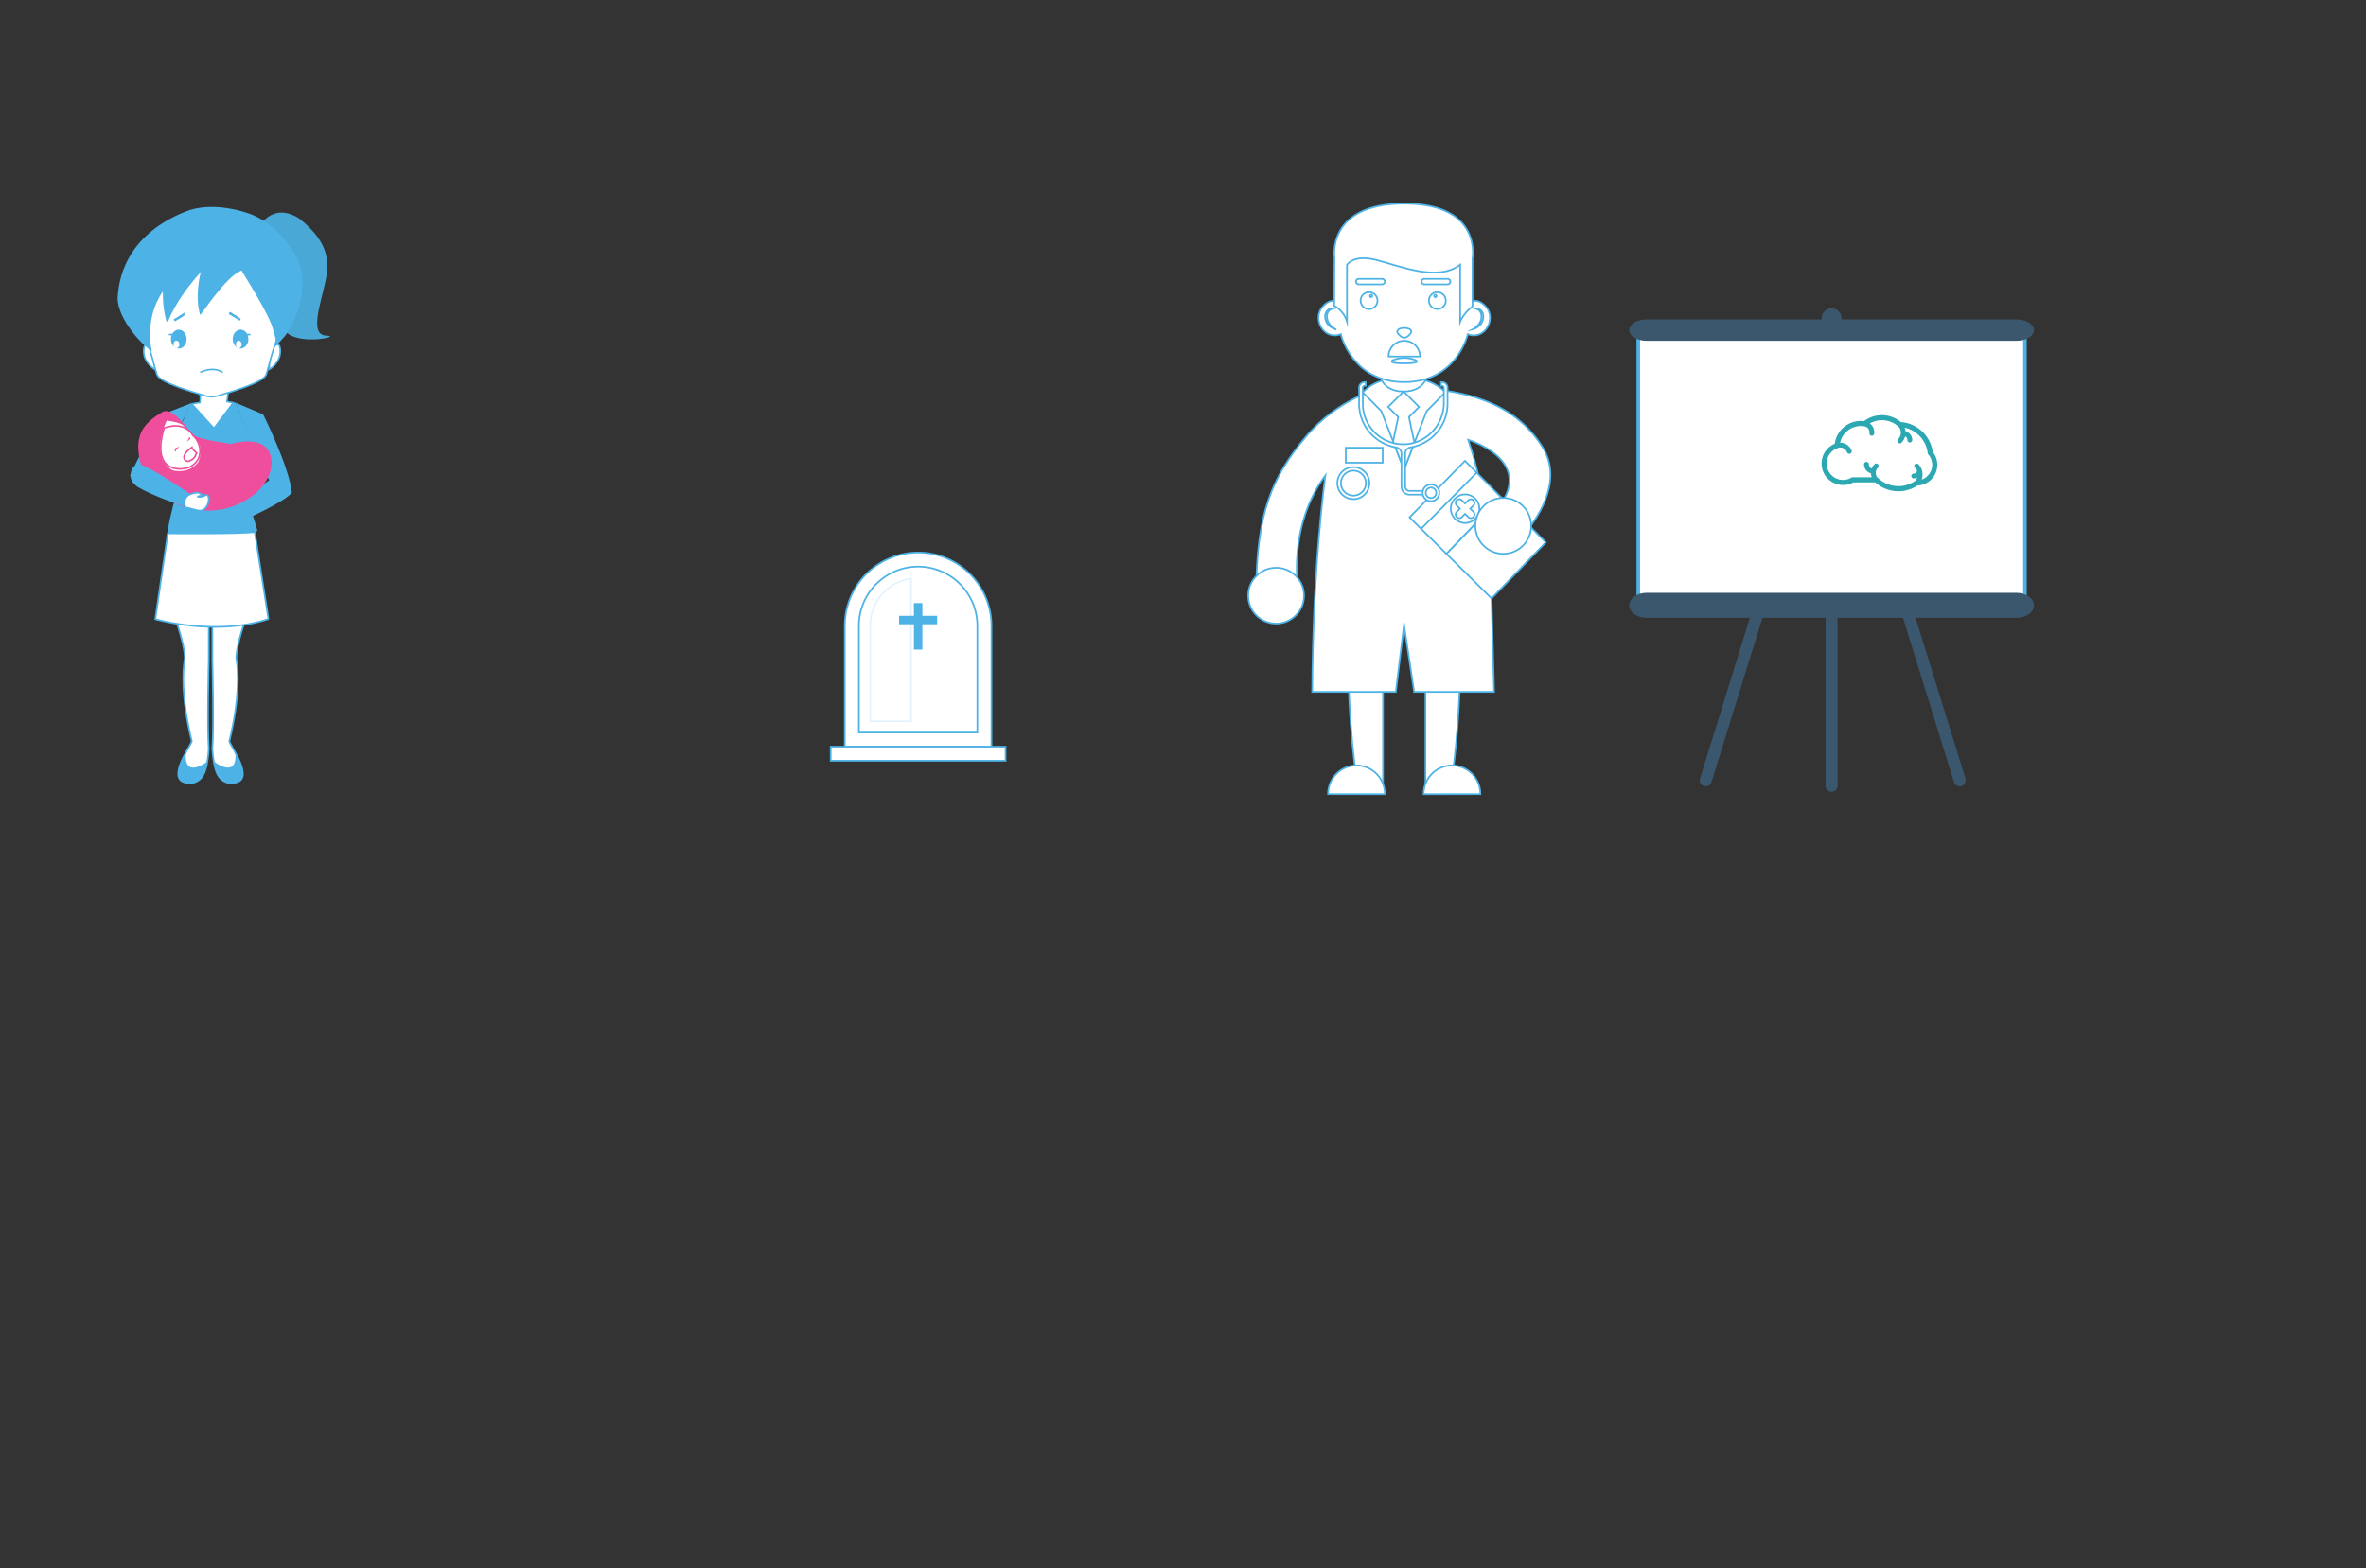 <svg xmlns="http://www.w3.org/2000/svg" viewBox="0 0 2606.97 1728"><rect x="0" y="0" width="2606.97" height="1728" fill="#333333" stroke="none"/><defs><style>.cls-1,.cls-12,.cls-13,.cls-14,.cls-16,.cls-3,.cls-6,.cls-7,.cls-9{fill:#fff;}.cls-1,.cls-10,.cls-16,.cls-3,.cls-6,.cls-7,.cls-8{stroke:#4db2e5;}.cls-1,.cls-10,.cls-12,.cls-13,.cls-14,.cls-16,.cls-3,.cls-6,.cls-7,.cls-8{stroke-miterlimit:10;}.cls-1,.cls-16{stroke-width:1.86px;}.cls-2{fill:#3b576d;}.cls-3{stroke-width:3.95px;}.cls-4{fill:#4db2e5;}.cls-5{fill:#4aa8d7;}.cls-6{stroke-width:1.67px;}.cls-7,.cls-8{stroke-width:1.73px;}.cls-10,.cls-8{fill:none;}.cls-10{stroke-width:2.7px;}.cls-11{fill:#ee4e9c;}.cls-12,.cls-13,.cls-14{stroke:#ee4e9c;}.cls-12{stroke-width:1.74px;}.cls-13{stroke-width:1.24px;}.cls-14{stroke-width:1.01px;}.cls-15{fill:#2ba8b2;}.cls-16{opacity:0.15;}</style></defs><title>timer</title><g id="Layer_3" data-name="Layer 3"><path class="cls-1" d="M1523.87,745.29V875.1h-26.57S1487.55,822,1485.87,747,1523.87,745.29,1523.87,745.29Z"/><path class="cls-1" d="M1570.62,745.29V875.1h26.57S1606.94,822,1608.62,747,1570.62,745.29,1570.62,745.29Z"/><path class="cls-1" d="M1522.36,427.39s-47.67,10.85-84.24,54.73-54,83.74-54,172.52l46.41-3.53S1417.94,581,1460.31,524c0,0-13.79,97.86-14.46,238.44H1538l9-74,11.15,74h88.11L1641.84,601s-5-60.37-24.14-116.36c0,0,72.64,21.69,34.3,73.15L1681.26,586s45.4-49.44,18.66-92.82C1667,439.85,1605.09,424.62,1522.36,427.39Z"/><path class="cls-1" d="M1547,419.7s-24.64-8.7-45.52,12.65L1522,453l25,64.4,25-64.4,20.52-20.68C1571.67,411,1547,419.7,1547,419.7Z"/><rect class="cls-1" x="1482.84" y="493.39" width="40.69" height="16.48"/><path class="cls-1" d="M1546.52,408l-26.43,4s1.91,19.42,26.43,19.42S1573,412,1573,412Z"/><path class="cls-1" d="M1637,337.68c-12.4-13.45-21.53-.84-21.53-.84V272.27H1479.1v64.57s-9.13-12.61-21.53.84,1,37.83,19.81,30.6c0,0,12.06,52.8,69.93,52.8s69.93-52.8,69.93-52.8C1636,375.52,1649.44,351.14,1637,337.68Z"/><path class="cls-1" d="M1470.11,337.09s10.12,4.29,14.08,17.4V291.95s6.39-11.85,31.86-5.55,67.85,24.72,92.82,5.3V354.5s3.53-9.08,13.62-16.9V284.55s10.79-60.2-75.19-60.2-76.91,59.53-76.91,59.53Z"/><path class="cls-1" d="M1522.86,313.39h-25.73a3,3,0,1,1,0-6.05h25.73a3,3,0,0,1,0,6.05Z"/><circle class="cls-1" cx="1508.49" cy="331.29" r="9.33"/><circle class="cls-1" cx="1510.76" cy="326.16" r="1.34"/><path class="cls-1" d="M1595.09,313.39h-25.73a3,3,0,0,1,0-6.05h25.73a3,3,0,1,1,0,6.05Z"/><circle class="cls-1" cx="1583.74" cy="331.29" r="9.33"/><circle class="cls-1" cx="1581.47" cy="326.16" r="1.35"/><path class="cls-1" d="M1547.3,361.39c-6.11,0-9.81,3.19-6.61,6.56s4.48,4.2,6.61,4.2,3.42-.84,6.62-4.2S1553.41,361.39,1547.3,361.39Z"/><path class="cls-1" d="M1547.3,394.35c-9.18,0-26.26,6.05,0,6.05S1556.48,394.35,1547.3,394.35Z"/><path class="cls-1" d="M1469.27,339.87a13.5,13.5,0,0,0-1.32.4,10.4,10.4,0,0,0-1.41.63,9.88,9.88,0,0,0-1.6,1.08,8.05,8.05,0,0,0-1.47,1.63,8.16,8.16,0,0,0-1,2.2,11.4,11.4,0,0,0-.34,2.6c0,.44,0,1,0,1.33l.18,1.49a16.38,16.38,0,0,0,.77,2.6,13.32,13.32,0,0,0,1.26,2.39,17.88,17.88,0,0,0,3.23,3.7,21.45,21.45,0,0,0,2.84,2.17c.73.48,1.18.72,1.18.72a15.57,15.57,0,0,1-4.67-2,15.8,15.8,0,0,1-4-3.57,15.05,15.05,0,0,1-1.6-2.63,14.47,14.47,0,0,1-1-3.1l-.21-1.49c-.06-.63,0-1.1,0-1.64a10.49,10.49,0,0,1,.55-3.1,8.29,8.29,0,0,1,1.45-2.62,7.74,7.74,0,0,1,2-1.69,8.76,8.76,0,0,1,3.63-1.11A5.68,5.68,0,0,1,1469.27,339.87Z"/><path class="cls-1" d="M1625.33,339.87a5.69,5.69,0,0,1,1.41,0,8.74,8.74,0,0,1,3.63,1.11,7.75,7.75,0,0,1,2,1.69,8.38,8.38,0,0,1,1.45,2.62,10.44,10.44,0,0,1,.54,3.1c0,.55,0,1,0,1.64l-.21,1.49a14.58,14.58,0,0,1-1,3.1,15.17,15.17,0,0,1-1.6,2.63,15.83,15.83,0,0,1-4,3.57,15.57,15.57,0,0,1-4.67,2s.45-.24,1.18-.72a21.59,21.59,0,0,0,2.84-2.17,17.94,17.94,0,0,0,3.22-3.7,13.34,13.34,0,0,0,1.26-2.39,16.36,16.36,0,0,0,.77-2.6l.18-1.49c0-.36,0-.9,0-1.33a11.29,11.29,0,0,0-.34-2.6,8.16,8.16,0,0,0-1-2.2,7.92,7.92,0,0,0-1.47-1.63,10,10,0,0,0-1.6-1.08,10.52,10.52,0,0,0-1.41-.63A13.43,13.43,0,0,0,1625.33,339.87Z"/><circle class="cls-1" cx="1406.08" cy="656.42" r="30.77"/><circle class="cls-1" cx="1491.25" cy="532.4" r="17.66"/><circle class="cls-1" cx="1491.25" cy="532.4" r="13.79"/><polygon class="cls-1" points="1653.73 547.75 1593.7 610.26 1643.45 659.44 1703.21 597.65 1653.73 547.75"/><polygon class="cls-1" points="1627.11 520.9 1565.86 582.74 1627.11 520.9 1614.17 507.85 1553.13 570.15 1593.7 610.26 1653.73 547.75 1627.11 520.9"/><circle class="cls-1" cx="1614.3" cy="560.57" r="15.76"/><path class="cls-1" d="M1620,560.57l3.52-3.52a4,4,0,0,0-5.71-5.71l-3.52,3.52-3.51-3.52a4,4,0,0,0-5.71,5.71l3.52,3.52-3.52,3.52a4,4,0,1,0,5.71,5.71l3.51-3.52,3.52,3.52a4,4,0,0,0,5.71-5.71Z"/><path class="cls-1" d="M1494.61,843.49a31.45,31.45,0,0,0-31.28,31.61h62.55A31.45,31.45,0,0,0,1494.61,843.49Z"/><path class="cls-1" d="M1599.88,843.49a31.45,31.45,0,0,1,31.28,31.61H1568.6A31.45,31.45,0,0,1,1599.88,843.49Z"/><circle class="cls-1" cx="1656.38" cy="579.49" r="30.77"/><polyline class="cls-1" points="1546.59 431.43 1563.59 448.43 1552.46 459.55 1558.13 486.41 1558.37 488.21 1547.03 517.44 1534.98 486.41 1540.65 459.55 1529.52 448.43 1546.52 431.43"/></g><g id="Layer_2" data-name="Layer 2"><g id="chart"><path class="cls-2" d="M2018.15,872.54a6.62,6.62,0,0,1-6.62-6.62V596a6.63,6.63,0,0,1,6.62-6.62h0a6.62,6.62,0,0,1,6.62,6.62v269.9a6.62,6.62,0,0,1-6.62,6.62Z"/><path class="cls-2" d="M2161.24,866.19a6.63,6.63,0,0,1-8.29-4.37L2073,604a6.62,6.62,0,0,1,4.36-8.28h0a6.61,6.61,0,0,1,8.29,4.36l80,257.79a6.63,6.63,0,0,1-4.36,8.29Z"/><path class="cls-2" d="M1877.52,866.19a6.63,6.63,0,0,0,8.29-4.37l80-257.79a6.62,6.62,0,0,0-4.37-8.28h0a6.62,6.62,0,0,0-8.29,4.36l-80,257.79a6.63,6.63,0,0,0,4.36,8.29Z"/><rect class="cls-3" x="1805.13" y="369.35" width="426.03" height="292.09"/><path class="cls-2" d="M2241.15,363.74c0,6.51-8.63,11.79-19.28,11.79H1814.43c-10.65,0-19.27-5.28-19.27-11.79h0c0-6.51,8.62-11.78,19.27-11.78h407.45c10.65,0,19.28,5.27,19.28,11.78Z"/><path class="cls-2" d="M2241.15,667c0,7.6-8.63,13.77-19.28,13.77H1814.43c-10.65,0-19.27-6.16-19.27-13.77h0c0-7.6,8.62-13.76,19.27-13.76h407.45c10.65,0,19.28,6.16,19.28,13.76Z"/><circle class="cls-2" cx="2018.15" cy="350.83" r="11.01"/></g><path class="cls-1" d="M195.15,687.43s10.16,30.27,8.24,40.19c-1.92,11.16-3.91,40.3,7.93,89.29-1.79,6.2-32.55,47.75-.12,45.89,12.59-1.86,17-13,18.83-37.2-1.9-27.28,0-98,0-98V687.43"/><path class="cls-1" d="M268.85,687.43s-10.16,30.27-8.24,40.19c1.92,11.16,3.91,40.3-7.93,89.29,1.79,6.2,32.55,47.75.12,45.89-12.59-1.86-17-13-18.83-37.2,1.9-27.28,0-98,0-98V687.43"/><path class="cls-4" d="M184.33,502.33s10,34.87,10.58,39.12c-12.17,45.06-10.08,46.3-10.08,46.3s57.44,16.12,98.78-2.89c-3.72-14.88-12.81-37.62-12.4-44.65S281,497.74,281,497.74l-21.38-54-50,2.08Z"/><path class="cls-5" d="M285.1,250.57S299.83,221.51,330,241c28.68,23.39,34.52,42.63,28.42,69.85s-17.25,58.46,1.19,59-31.37,11.59-45.08-4.76S285.1,250.57,285.1,250.57Z"/><path class="cls-6" d="M220.18,431.88s1.17,8.43,0,11.89a58.19,58.19,0,0,0-8.82,1.39L235.76,472l21.18-28.25L250,442.62l1.5-10.74"/><path class="cls-7" d="M165.55,381.72s-7.17-7.49-7.17,5.48,12.11,19.89,12.11,19.89V393.32Z"/><path class="cls-7" d="M301.68,381.72s7.17-7.49,7.17,5.48-12.11,19.89-12.11,19.89V393.32Z"/><path class="cls-7" d="M233.12,437.35s-7.21-.86-6.92-1.15c-50.16-14.41-52.18-21-53.33-23.64s-5.19-19.31-7.21-25.37c-2-7.49-17.58-48.14-19.31-55.49-14.27-60.1,57.41-93.88,57.41-93.88s14.49-5.73,50.93-2.41c0,0,79.47,36.18,65.2,96.29-1.73,7.35-17.3,48-19.31,55.49-2,6.05-6.05,22.77-7.21,25.37S290.2,421.79,240,436.2c.29.29-6.92,1.15-6.92,1.15"/><path class="cls-4" d="M271.38,234.38s-32.29-11.79-61.69-3.14c-9.22,3.46-76.68,25.37-80.14,98,1.15,24.21,27.67,51.31,37.76,57.94,0,0-8.94-35.46,11.82-65.44,1.15-1.15-1.15,11.53,4,31.71l1.73,1.73s7.49-23.64,36.9-55.92c-1.15.58-7.49,28.25-1.15,47.85,1.15,0,28.25-42.66,45.55-49-.58,0,32.45,50.42,35.17,66.88,4.15,12.35,2.71,16.46,2.71,16.46l10.26-11.56s25.66-34,17.58-72.93C329,282,304.82,243.87,271.38,234.38Z"/><ellipse class="cls-4" cx="197" cy="373.65" rx="8.65" ry="10.38"/><path class="cls-8" d="M220.64,410.42s13.26-7.49,24.79,0"/><path class="cls-7" d="M191.82,368.46a15.49,15.49,0,0,1-5.77,0"/><ellipse class="cls-9" cx="194.41" cy="379.56" rx="3.17" ry="4.18"/><ellipse class="cls-4" cx="265.04" cy="373.65" rx="8.65" ry="10.38"/><path class="cls-7" d="M270.22,368.46a15.49,15.49,0,0,0,5.77,0"/><ellipse class="cls-9" cx="263.02" cy="379.56" rx="3.17" ry="4.18"/><path class="cls-10" d="M202.37,346.34s5-2.52-10.37,6.71"/><path class="cls-10" d="M263,351.5s5,2.52-10.37-6.71"/><path class="cls-4" d="M259.63,443.77l30.29,12.85s28.64,57.1,31.68,86.53c-11.22,12.07-51.86,28.81-51.38,30s-4.48-14.88-10.37-16.12c-.52-1.4,7.29-7.11,16.44-13.49,7.11-5,15-10.34,20.45-14.41-.62-.62-14.26-25.42-14.26-25.42Z"/><path class="cls-4" d="M158.27,520.62a43.55,43.55,0,0,1,14.49-6.44c4.73-7.46,14.65-23.45,14.65-23.45l23.79-46.6-33,12.85S157.38,493.23,143,524.78C148,523.15,153.18,522,158.27,520.62Z"/><path class="cls-11" d="M208.18,475.49s-16.7-27.47-28.95-21.72c-17.81,10.86-30.06,21.72-26.16,47.91,4.45,31.3,30.62,57,68.47,60.69,38.41,3.7,73.73-21.08,77.38-47.91,0,0,7.05-38.54-45.28-25.13C246.4,487,215.19,485.22,208.18,475.49Z"/><path class="cls-12" d="M183.26,462.47s-1,1.93-2.27,5.11c-.52,1.3-1.09,2.82-1.65,4.5-.74,2.21-1.48,4.71-2.1,7.39-2.94,12.79-3.13,29.68,11.81,39.21.83.83,19.22,5.37,30-8.89,1.65-2.48,8.27-21.7-6.61-27.7C201,469.5,209.3,466.4,183.26,462.47Z"/><path class="cls-12" d="M180.85,471.68s21.69-9.11,31.82,8.38c6.66,5,14.73,24.22-3.1,34.45C198.79,519.16,166.13,521,180.85,471.68Z"/><path class="cls-13" d="M191.14,495.2a24.78,24.78,0,0,0,4-1.36s-2,2-2,3.56"/><path class="cls-14" d="M208.89,481.88a21.79,21.79,0,0,1-1,2.58s1.11-1.21,1.82-1.13"/><path class="cls-12" d="M211.44,493s-9.15,5.84-8.68,11.42a4.4,4.4,0,0,0,4.34,3.88c1.09.16,6-2,7.6-5l2-4.19S211.5,494.72,211.44,493Z"/><path class="cls-4" d="M152.34,513.14l-5.79,2s-8.76,12,5.1,21.49c18.51,10.81,47.13,19.85,47.13,19.85l7.41,3s-5.75-13.07,5.13-13.78c-9.4-6.85-44-29.62-55.95-33.48"/><path class="cls-1" d="M210.7,544.35h0s7-2.8,9.64-.63c2.21,2.2,6.34,1.93.18,2.75s.08,2.44,6.16-.81S231,565.8,217.6,562.4L204.17,559s-4.12-11.75,6.53-14.65"/><path class="cls-1" d="M295.72,681.73l-.62.62c-57.67,19.22-124,0-124,0l13.75-94.61s84.53.74,95.85-1.62Z"/><path class="cls-4" d="M204.93,828.89s-4.54,27.77,20.52,12.41c3.1-2.5,3.26-3.49,3.26-3.49s-4.9,31.75-23.51,24.75c-3.2-.88-12.46-2-6.65-20C203,832.56,204.93,828.89,204.93,828.89Z"/><path class="cls-4" d="M259.17,828.89s4.54,27.77-20.52,12.41c-3.1-2.5-3.26-3.49-3.26-3.49s4.9,31.75,23.51,24.75c3.2-.88,12.46-2,6.65-20C261.11,832.56,259.17,828.89,259.17,828.89Z"/><path class="cls-15" d="M2007.14,510.84a23.63,23.63,0,0,0,35,20.74h24.08a38.11,38.11,0,0,0,46.52,3.46,22.81,22.81,0,0,0,16.8-37.15,38.21,38.21,0,0,0-11.75-22.61l-.78-.71a38.08,38.08,0,0,0-12.93-7.51,37.45,37.45,0,0,0-7.11-1.69c-.85-.12-1.69-.21-2.55-.27a30.8,30.8,0,0,0-4.21-3,32.37,32.37,0,0,0-36.31,2,26.81,26.81,0,0,0-3.58-.24,28.81,28.81,0,0,0-18.76,6.91l-.1.08c-.31.26-.63.54-.94.84a27,27,0,0,0-2.13,2.24,28.82,28.82,0,0,0-6.77,15.07A23.63,23.63,0,0,0,2007.14,510.84Zm5.59,0a18,18,0,0,1,12.34-17.13,2.65,2.65,0,0,0,.69-.34,8.18,8.18,0,0,1,9.41,5,2.66,2.66,0,0,0,2.48,1.7,2.71,2.71,0,0,0,1-.18,2.65,2.65,0,0,0,1.53-3.43,13.5,13.5,0,0,0-12.66-8.64,23.47,23.47,0,0,1,22.83-18.37,22.85,22.85,0,0,1,3.34.27l.4.08a6.61,6.61,0,0,1,5.72,7.39,2.65,2.65,0,0,0,2.29,3l.35,0a2.65,2.65,0,0,0,2.62-2.32,11.91,11.91,0,0,0-4.91-11.21,26.86,26.86,0,0,1,31.33,3.21,2.75,2.75,0,0,0,.49.33l.06.08a10,10,0,0,1,2.39,6.41.8.8,0,0,1,0,.16,10.11,10.11,0,0,1-3,7.19,2.65,2.65,0,0,0,1.87,4.53,2.69,2.69,0,0,0,1.88-.77,15.5,15.5,0,0,0,4-7,4.72,4.72,0,0,1,2.55,4.18,2.64,2.64,0,0,0,2.21,2.61,3.13,3.13,0,0,0,.44,0,2.64,2.64,0,0,0,2.65-2.64,3.35,3.35,0,0,0,0-.46,10,10,0,0,0-7.41-9.21,15.08,15.08,0,0,0-.66-3.16c-.09-.28-.19-.56-.29-.83l.91.21a32.83,32.83,0,0,1,13.46,7c.31.27.63.55.93.83a32.59,32.59,0,0,1,10.11,20,2.83,2.83,0,0,0,.68,1.51,17.24,17.24,0,0,1-7.42,27.66,16.09,16.09,0,0,0,.09-11.1,1.52,1.52,0,0,0-.07-.19,15.82,15.82,0,0,0-3.65-5.67,2.65,2.65,0,0,0-3.74,3.75,10.84,10.84,0,0,1,2.28,3.39,3.66,3.66,0,0,1-3.62,3.22,2.65,2.65,0,1,0,0,5.3,8.86,8.86,0,0,0,3.86-.88,10.54,10.54,0,0,1-2,3.46l-.23.15a32.53,32.53,0,0,1-41-3.22,2.59,2.59,0,0,0-.57-.42,7.67,7.67,0,0,1-1.28-2.15,8,8,0,0,1-.61-3.06,8.12,8.12,0,0,1,2.41-5.78,2.65,2.65,0,1,0-3.75-3.75,13.61,13.61,0,0,0-3.09,4.78,5.08,5.08,0,0,1-3.15-4.69,2.65,2.65,0,0,0-5.3,0,10.4,10.4,0,0,0,7.6,10c0,.15,0,.29,0,.43a13.46,13.46,0,0,0,.88,3.88h-21a2.73,2.73,0,0,0-1.42.4,18,18,0,0,1-27.24-15.55Z"/><path class="cls-1" d="M1564.63,392.85a17.32,17.32,0,0,0-34.65,0Z"/><path class="cls-1" d="M1588.84,421.09h-1.17v4.11h1.17a2.05,2.05,0,0,1,2.05,2.05v16.81c0,25-20.44,45.95-45.41,45.52a44.69,44.69,0,0,1-43.87-44.64v-17.7a2.05,2.05,0,0,1,2.05-2.05h1.18v-4.11h-1.18a6.16,6.16,0,0,0-6.16,6.16v17.7a48.82,48.82,0,0,0,40.88,48.1,6.87,6.87,0,0,1,5.81,6.76v36.42a8.89,8.89,0,0,0,8.89,8.89h23.66V541h-23.66a4.79,4.79,0,0,1-4.79-4.79V499.8a6.87,6.87,0,0,1,5.81-6.76,48.82,48.82,0,0,0,40.88-48.1v-17.7A6.16,6.16,0,0,0,1588.84,421.09Z"/><circle class="cls-1" cx="1576.75" cy="543.07" r="9.22"/><circle class="cls-1" cx="1576.75" cy="543.07" r="5.78"/><path class="cls-1" d="M1092.43,689.65a80.8,80.8,0,1,0-161.6,0V822.8h161.6Z"/><path class="cls-1" d="M1011.63,624.4a65.32,65.32,0,0,1,65.25,65.25v117.6H946.38V689.65a65.32,65.32,0,0,1,65.25-65.25"/><rect class="cls-1" x="915.29" y="822.8" width="192.69" height="15.55"/><path class="cls-16" d="M1003.86,637.42a52.89,52.89,0,0,0-45,52.24V794.81h45Z"/><rect class="cls-4" x="1006.97" y="664.61" width="9.33" height="51.21"/><rect class="cls-4" x="990.69" y="678.61" width="41.88" height="9.33"/></g></svg>